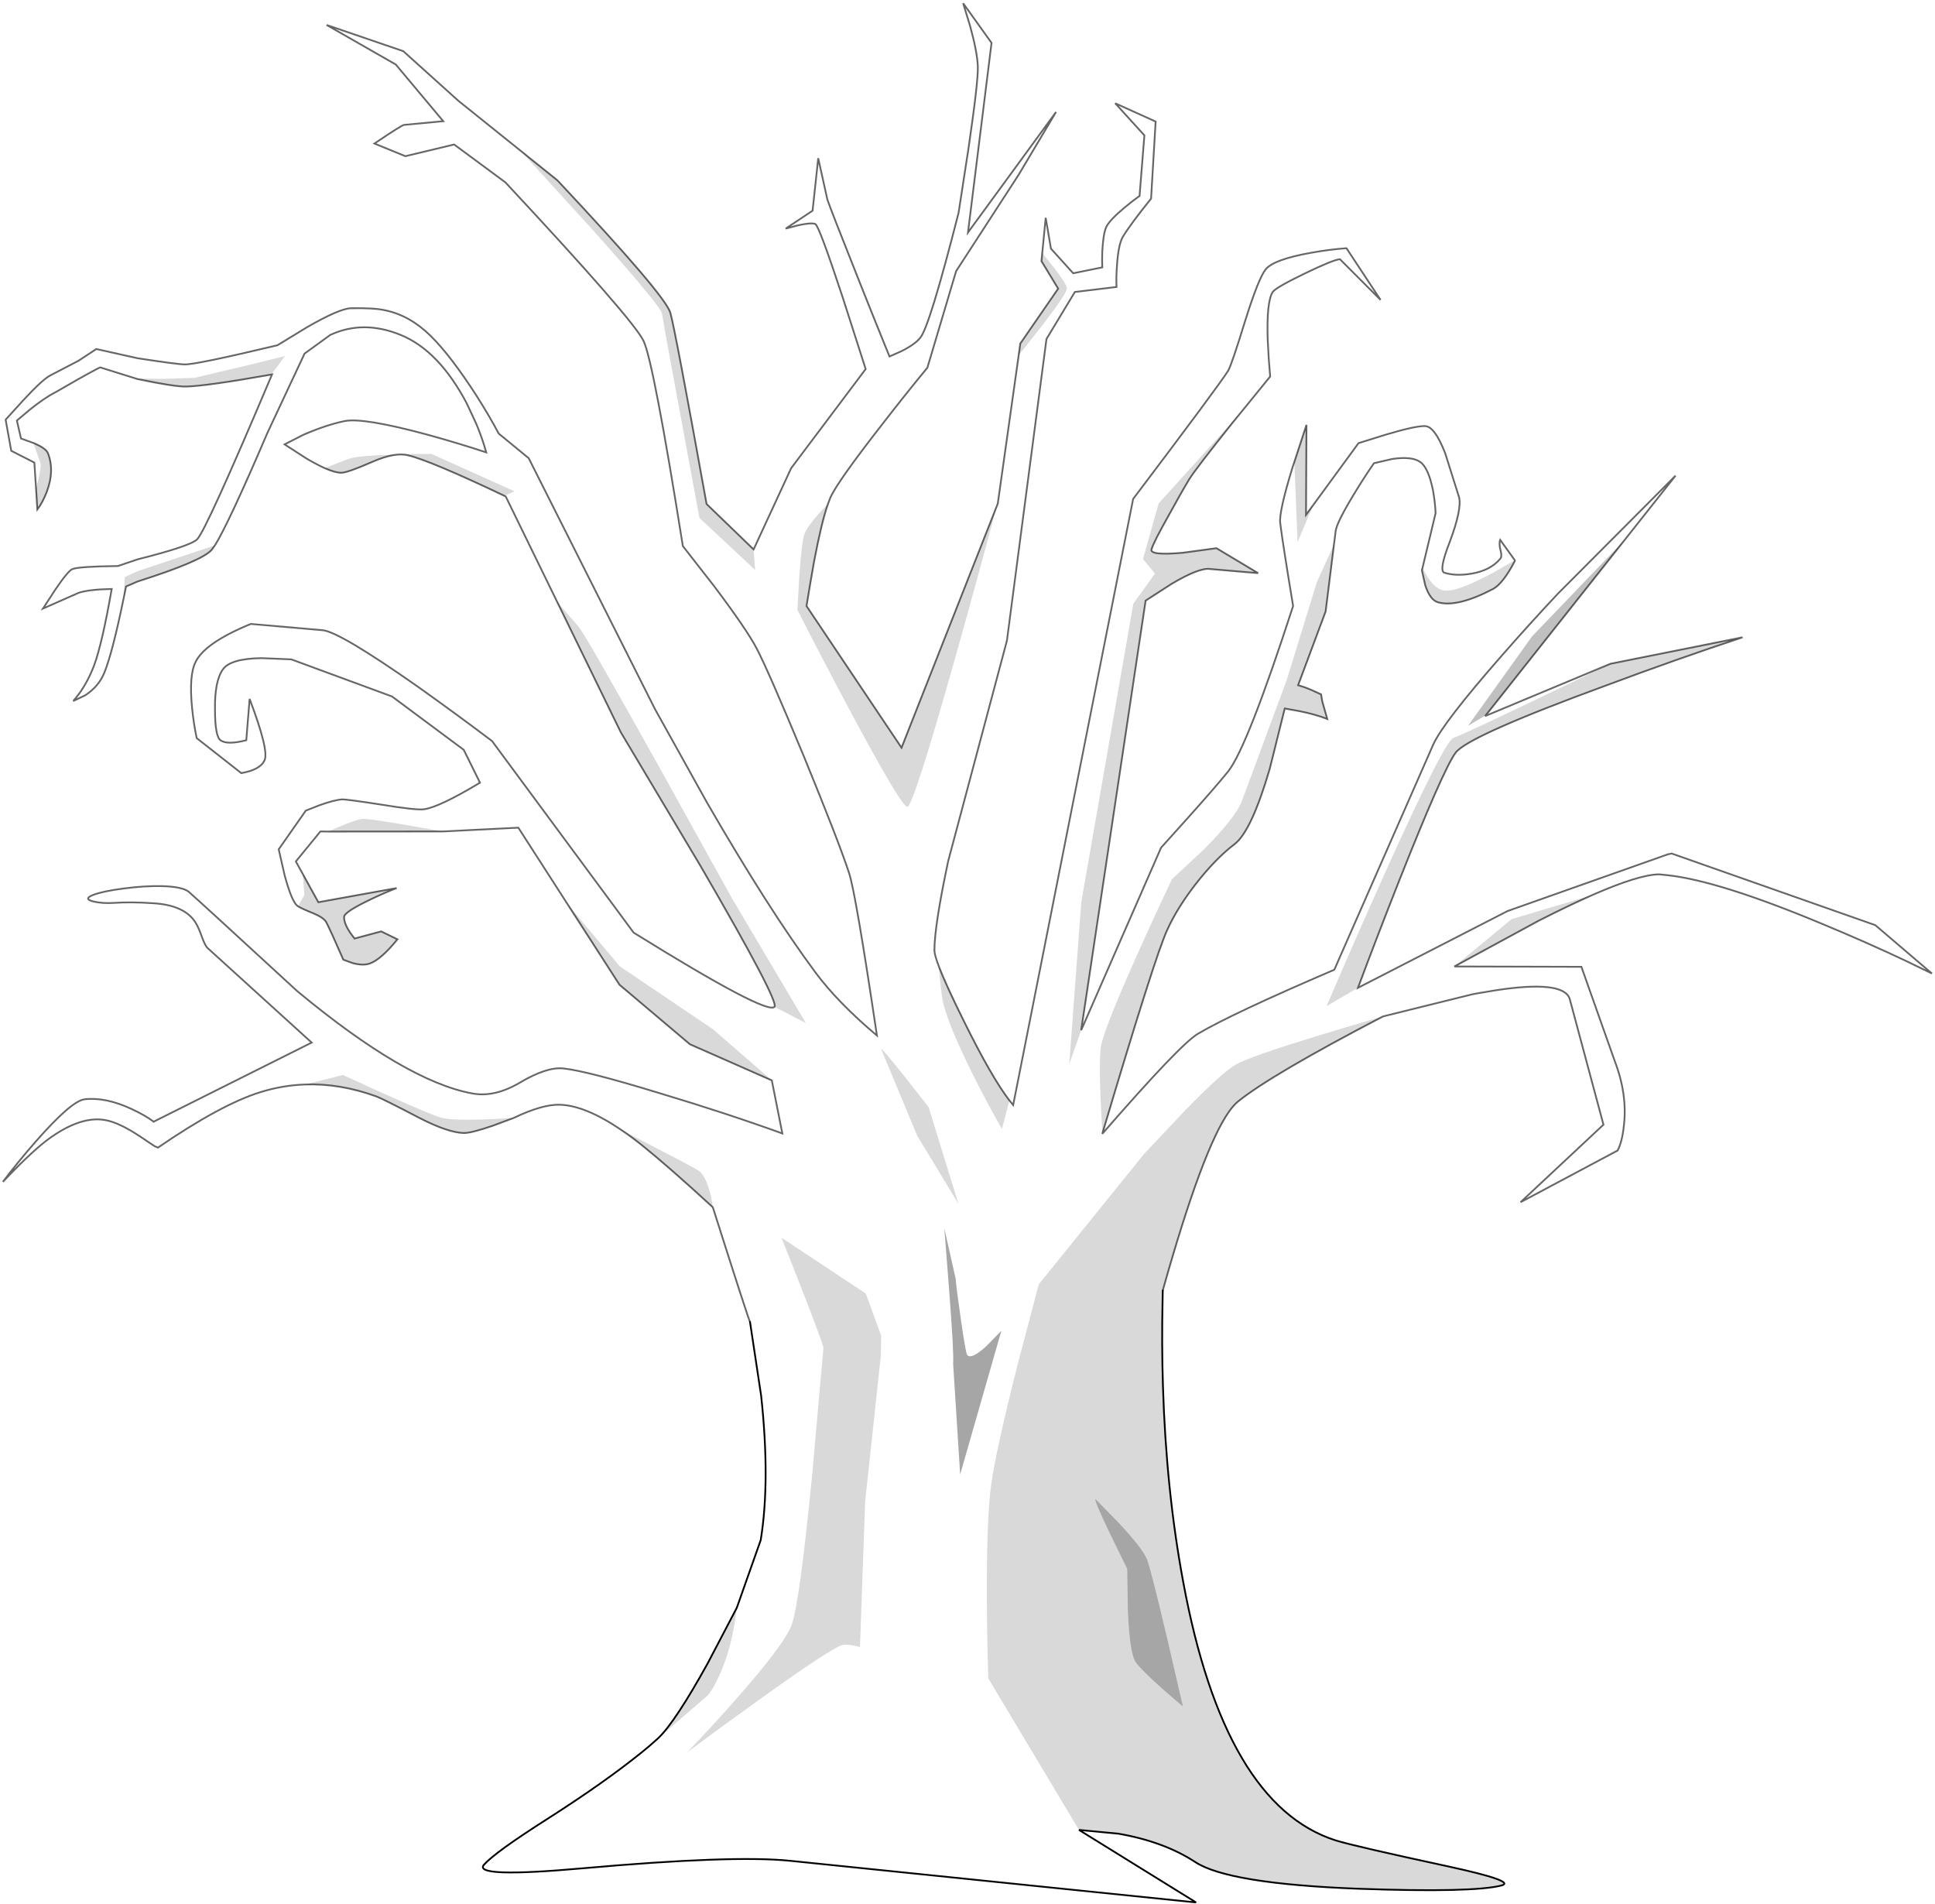 <?xml version="1.0" encoding="UTF-8" standalone="no"?>
<svg xmlns:xlink="http://www.w3.org/1999/xlink" height="1083.0px" width="1100.75px" xmlns="http://www.w3.org/2000/svg">
  <g transform="matrix(1.0, 0.0, 0.0, 1.0, -99.75, 1.85)">
    <path d="M945.1 404.9 L934.85 411.05 971.3 360.15 1024.25 304.95 945.1 404.9" fill="#000000" fill-opacity="0.247" fill-rule="evenodd" stroke="none"/>
    <path d="M661.05 763.75 L669.4 755.15 645.95 836.95 641.95 773.95 Q642.45 767.95 639.65 731.7 L636.95 696.95 643.4 725.6 Q643.65 729.85 646.3 748.35 649.1 767.9 649.95 768.95 652.25 771.8 661.05 763.75 M731.25 870.8 Q721.8 850.95 722.95 850.95 L736.2 864.5 Q749.85 879.2 752.15 885.0 754.45 890.8 763.8 930.5 L772.7 969.0 761.45 959.3 Q749.5 948.65 745.95 943.95 742.4 939.25 741.35 914.45 L740.95 890.6 731.25 870.8" fill="#000000" fill-opacity="0.349" fill-rule="evenodd" stroke="none"/>
    <path d="M872.25 560.1 L854.4 570.5 Q870.4 533.05 887.4 495.25 921.45 419.6 926.6 417.9 931.75 416.2 981.9 392.1 999.15 383.85 1015.9 375.75 L1091.05 360.7 Q1053.15 373.25 1013.8 387.95 934.9 416.85 927.8 426.35 920.7 436.0 895.75 499.0 883.3 530.5 872.25 560.1 M726.85 643.0 L725.85 623.95 Q725.0 603.2 725.85 594.55 726.7 585.95 746.65 541.25 756.65 518.9 766.45 498.3 L784.3 481.65 Q802.85 463.05 806.3 453.6 L831.75 384.9 848.9 329.2 858.6 307.9 853.85 346.0 838.2 387.95 841.3 388.9 Q845.3 390.3 851.25 393.15 L851.95 397.2 854.8 407.15 Q848.15 404.55 838.7 402.65 L830.6 401.2 822.1 435.35 Q811.65 471.15 801.95 478.45 791.05 486.75 779.65 501.45 769.25 514.95 763.8 527.05 757.15 541.05 726.85 643.0 M909.0 321.05 Q914.4 332.8 921.1 334.05 928.0 335.35 949.3 323.85 L961.5 316.9 961.45 317.35 Q954.8 330.1 949.1 333.2 928.75 343.85 917.85 340.8 913.3 339.6 910.5 331.05 L908.6 322.55 909.0 321.05 M846.8 285.45 L837.9 306.55 836.05 260.95 842.95 239.85 842.7 291.0 846.8 285.45 M714.8 584.2 L708.0 603.5 714.85 511.4 744.45 341.6 756.8 324.45 749.95 316.2 758.85 284.55 805.75 232.7 801.45 237.95 Q779.9 264.95 776.35 270.65 771.35 278.95 764.25 291.95 755.95 306.65 754.8 310.7 753.85 314.25 772.55 312.6 L791.75 310.0 815.45 324.2 788.2 321.85 Q782.05 320.9 766.15 330.35 L751.45 339.85 714.8 584.2 M674.0 624.2 L669.7 640.4 Q661.85 626.65 653.65 610.35 637.25 577.65 635.55 564.7 634.4 555.8 633.8 547.85 637.8 558.35 648.15 579.2 663.8 610.9 674.0 624.2 M692.65 142.1 L699.5 150.65 Q706.45 159.65 706.65 162.2 706.85 164.75 693.1 182.7 L679.25 200.2 680.15 193.6 701.7 162.35 692.2 146.7 692.65 142.1 M666.85 285.9 Q655.45 328.65 643.4 371.4 619.3 456.95 615.9 457.1 612.55 457.25 582.6 401.15 567.65 373.15 553.35 345.05 L554.45 325.75 Q555.9 305.65 557.45 301.75 559.0 297.85 565.05 290.9 L570.8 284.7 Q567.2 294.7 562.85 317.55 560.45 331.05 558.55 342.9 L612.6 423.5 666.85 285.9 M528.45 310.7 L529.3 322.35 497.65 292.8 Q477.35 183.6 476.35 176.65 475.75 172.3 435.8 127.7 L395.95 83.95 416.85 100.75 Q478.25 166.15 481.1 176.1 483.9 186.05 501.7 284.85 L528.45 310.7 M120.25 276.0 L121.4 271.5 Q123.4 263.35 122.75 261.7 L118.75 250.15 118.8 250.15 Q126.05 253.2 127.05 256.05 130.9 265.95 126.35 277.95 124.0 284.05 121.0 288.0 L120.25 276.0 M176.6 213.35 L178.05 213.45 191.45 213.7 210.35 213.1 241.0 205.85 261.9 200.7 254.0 211.25 Q217.0 217.8 205.7 218.05 199.35 218.25 178.05 213.8 L176.6 213.35 M170.2 337.95 L170.7 326.5 Q174.4 324.8 178.05 323.05 L222.0 308.4 220.15 310.95 Q214.65 317.3 178.05 328.95 L171.45 331.8 170.2 337.95 M284.55 264.5 Q293.4 260.9 298.35 259.1 303.05 257.4 324.55 256.7 335.3 256.35 345.1 256.35 L392.5 277.65 386.65 280.2 Q344.5 260.15 331.8 257.15 324.45 255.25 311.4 260.95 297.4 267.1 293.85 267.1 290.5 267.1 284.55 264.5 M416.7 340.55 L428.9 354.65 Q432.35 358.55 474.65 434.3 L516.2 509.3 558.15 580.1 540.3 570.95 540.3 570.9 Q543.15 568.05 498.4 491.05 L452.9 414.75 416.7 340.55 M269.25 513.7 L272.9 507.3 272.0 495.35 280.85 511.4 325.4 503.35 Q318.05 506.2 310.7 509.75 295.75 516.85 295.5 519.7 295.3 524.45 301.45 532.05 L316.6 528.0 325.85 532.5 Q316.6 543.9 310.2 546.25 306.2 547.65 300.25 546.0 L295.05 544.1 Q287.7 527.3 285.35 522.8 283.9 520.2 278.2 517.8 271.45 515.1 269.25 513.7 M286.4 471.2 L292.15 468.7 Q302.45 464.4 305.9 464.0 309.35 463.65 339.25 468.95 L351.55 471.15 286.4 471.2 M422.7 512.65 L452.3 547.85 505.25 583.6 538.8 612.75 492.2 592.2 452.15 558.35 422.7 512.65 M273.15 615.1 L294.9 609.7 Q339.6 630.3 349.9 633.75 356.35 635.9 381.6 634.7 L391.9 634.15 380.1 638.55 Q367.7 642.8 363.55 642.7 354.55 642.45 338.4 634.15 317.55 623.25 313.75 621.85 293.0 614.35 273.15 615.1 M452.9 640.75 Q494.45 662.25 497.0 664.0 500.9 666.6 503.55 676.1 504.4 679.15 504.9 682.3 L505.25 684.95 Q480.9 662.55 465.45 650.05 458.9 644.8 452.9 640.75 M518.9 912.75 Q516.4 934.7 509.2 950.7 505.1 959.85 502.0 962.95 L474.3 986.85 Q483.95 977.6 502.4 944.25 L518.9 912.75 M713.55 1039.15 L661.95 952.95 Q661.3 933.2 661.15 909.55 660.9 862.25 663.6 842.7 666.3 823.15 678.75 774.0 L690.65 728.8 750.4 654.8 773.3 630.45 Q795.3 607.85 803.1 603.55 811.15 599.1 849.65 587.3 868.9 581.4 886.55 576.35 823.25 609.3 804.1 624.7 801.65 626.65 798.95 630.45 783.75 651.9 761.2 732.3 L761.1 737.8 Q760.55 762.65 761.3 786.35 763.1 845.7 772.8 897.9 796.25 1024.95 859.55 1045.1 870.2 1048.4 924.0 1060.0 962.15 1068.3 954.1 1070.7 937.75 1074.95 872.35 1072.6 798.4 1069.75 779.65 1057.4 761.9 1045.8 736.05 1041.3 L713.55 1039.15 M927.1 547.95 L943.25 534.6 959.6 521.05 1005.25 507.45 Q992.7 513.0 976.7 521.1 L975.2 521.85 927.1 547.95 M614.5 610.75 L628.0 627.95 644.95 682.95 621.55 644.3 601.0 594.95 Q601.0 593.8 614.5 610.75 M550.6 718.1 L544.3 702.25 592.25 734.0 601.0 757.9 600.85 769.2 591.9 852.3 588.95 935.1 Q582.45 933.3 579.1 933.95 573.4 935.1 531.45 965.2 510.45 980.25 490.6 995.05 503.6 981.6 517.5 965.85 545.35 934.4 549.9 923.0 554.45 911.6 561.75 837.25 L568.15 765.2 Q569.05 765.6 558.3 737.8 L550.6 718.1 M731.25 870.8 L740.95 890.6 741.35 914.45 Q742.4 939.25 745.95 943.95 749.5 948.65 761.45 959.3 L772.7 969.0 763.8 930.5 Q754.45 890.8 752.15 885.0 749.85 879.2 736.2 864.5 L722.95 850.95 Q721.8 850.95 731.25 870.8" fill="#000000" fill-opacity="0.149" fill-rule="evenodd" stroke="none"/>
    <path d="M1015.9 375.75 Q999.15 383.85 981.9 392.1 931.75 416.2 926.6 417.9 921.45 419.6 887.4 495.25 870.4 533.05 854.4 570.5 L872.25 560.1 957.4 516.4 1048.55 484.15 1050.7 483.7 1166.55 524.45 1198.75 551.95 1184.2 544.9 Q1161.95 534.35 1136.4 523.75 1077.85 499.3 1048.55 496.05 L1043.65 495.55 Q1032.35 495.55 1005.25 507.45 L959.6 521.05 943.25 534.6 927.1 547.95 999.35 548.15 1018.3 601.7 Q1025.65 620.9 1023.5 638.65 1022.55 647.7 1019.95 652.65 L964.75 682.05 1011.9 637.95 992.7 566.4 Q989.25 555.6 950.6 561.5 L940.15 563.25 937.25 563.8 886.55 576.35 Q868.9 581.4 849.65 587.3 811.15 599.1 803.1 603.55 795.3 607.85 773.3 630.45 L750.4 654.8 690.65 728.8 678.75 774.0 Q666.3 823.15 663.6 842.7 660.9 862.25 661.15 909.55 661.3 933.2 661.95 952.95 L713.55 1039.15 780.15 1080.4 549.1 1056.7 Q516.4 1053.4 431.55 1060.95 368.05 1066.65 375.15 1058.85 381.55 1051.7 411.65 1032.55 443.65 1012.1 464.75 995.05 L469.0 991.55 474.3 986.85 502.0 962.95 Q505.1 959.85 509.2 950.7 516.4 934.7 518.9 912.75 L532.5 874.25 Q537.95 840.6 532.75 792.25 L526.4 750.15 Q525.55 748.8 505.25 684.95 L504.9 682.3 Q504.4 679.15 503.55 676.1 500.9 666.6 497.0 664.0 494.45 662.25 452.9 640.75 432.5 626.95 418.05 626.6 408.2 626.35 391.9 634.15 L381.6 634.7 Q356.35 635.9 349.9 633.75 339.6 630.3 294.9 609.7 L273.15 615.1 Q260.35 615.55 247.9 619.45 225.6 626.35 189.6 651.0 L187.65 650.15 Q177.8 643.45 173.75 641.1 166.4 636.85 160.65 635.55 147.8 632.65 131.3 643.4 120.7 650.0 101.4 670.45 109.8 659.3 120.0 647.65 140.5 624.25 147.95 623.5 159.9 622.15 174.75 629.1 182.2 632.55 187.25 636.3 L187.65 636.0 277.05 591.25 217.55 537.2 Q216.2 535.55 214.45 530.7 212.55 525.35 210.85 522.75 204.6 513.1 187.2 512.0 174.2 511.1 164.35 511.8 157.95 512.2 152.75 510.95 146.9 509.5 152.9 507.2 158.45 505.1 170.05 503.6 182.2 502.0 192.15 502.25 203.7 502.6 207.15 505.5 212.1 509.75 268.75 561.9 330.6 613.3 368.5 620.2 381.05 622.55 395.55 614.0 410.7 605.0 420.15 605.95 433.7 607.4 474.7 619.95 512.6 631.3 544.8 642.95 L538.8 612.75 505.25 583.6 452.3 547.85 422.7 512.65 394.6 469.0 351.55 471.15 339.25 468.95 Q309.35 463.65 305.9 464.0 302.45 464.4 292.15 468.7 L286.4 471.2 282.0 471.15 268.05 488.2 272.0 495.35 272.9 507.3 269.25 513.7 269.0 513.55 Q265.65 510.95 261.65 496.0 L258.3 481.3 273.7 459.3 281.55 456.2 Q290.3 453.1 294.55 452.9 297.4 452.9 317.1 455.95 336.05 459.05 340.8 458.55 349.55 457.4 372.8 443.4 L363.55 424.7 322.75 394.35 265.45 373.25 248.6 372.55 Q230.85 372.8 226.55 378.95 221.8 385.6 222.05 401.7 222.05 416.85 225.15 419.25 228.95 422.05 239.85 419.25 L241.75 395.75 Q252.85 425.15 250.25 430.6 247.9 436.05 237.0 437.95 L211.65 418.05 Q209.95 410.2 209.0 400.75 207.15 382.0 211.15 374.45 214.95 366.85 229.15 359.25 236.3 355.5 242.45 353.1 L283.2 356.65 Q292.7 357.4 337.25 388.65 359.25 404.3 379.65 419.7 L460.2 528.7 Q535.6 575.5 540.3 570.95 L558.15 580.1 516.2 509.3 474.65 434.3 Q432.35 358.55 428.9 354.65 L416.7 340.55 387.45 280.6 386.65 280.2 392.5 277.65 345.1 256.35 Q335.3 256.35 324.55 256.7 303.05 257.4 298.35 259.1 293.4 260.9 284.55 264.5 280.1 262.5 274.2 259.05 L261.65 250.95 272.3 245.5 Q285.35 239.85 295.75 237.7 306.2 235.55 342.45 245.3 360.45 250.25 376.35 255.5 L376.2 254.95 Q374.1 247.45 370.75 239.4 L365.2 227.5 Q349.55 197.9 328.2 188.9 306.65 179.9 287.7 188.65 L273.0 199.3 251.9 244.35 Q229.6 296.4 222.0 308.4 L178.05 323.05 Q174.4 324.8 170.7 326.5 L170.2 337.95 Q163.75 369.4 159.1 380.85 155.9 388.65 148.3 393.65 L141.4 396.95 Q148.8 388.65 153.4 376.35 157.95 363.8 163.3 333.2 150.5 333.45 144.6 335.35 L124.2 344.35 131.3 333.45 Q138.7 322.55 141.05 321.85 144.95 320.4 166.85 320.15 L178.05 316.35 Q207.85 308.85 211.85 305.0 216.85 300.25 254.5 211.15 L254.0 211.25 261.9 200.7 241.0 205.85 210.35 213.1 191.45 213.7 178.05 213.45 176.6 213.35 156.75 207.15 Q156.55 207.1 150.5 210.4 147.45 212.1 144.45 213.75 L131.3 221.3 Q125.0 224.5 116.6 231.3 L109.35 237.4 111.7 247.6 118.75 250.15 122.75 261.7 Q123.4 263.35 121.4 271.5 L120.25 276.0 119.3 261.3 106.15 254.6 102.95 236.9 112.9 225.95 Q123.65 214.3 128.2 211.8 L144.45 203.35 154.55 196.7 178.05 201.95 Q201.0 205.45 204.75 205.45 210.9 205.7 257.6 194.55 L274.65 184.15 Q292.9 173.7 299.3 173.5 312.6 173.25 318.75 174.65 332.75 177.5 344.6 189.1 356.2 200.5 371.1 223.7 378.45 235.35 383.45 244.8 L400.5 258.8 472.3 401.45 501.95 454.75 Q537.0 515.45 563.55 551.25 576.35 568.5 598.6 587.25 586.55 506.2 582.75 494.8 577.05 477.3 557.15 428.7 537.0 380.15 530.35 367.35 524.7 356.45 505.95 331.55 L488.2 308.8 Q471.6 204.55 465.9 192.2 460.2 180.1 387.25 101.9 L358.1 80.35 330.35 87.0 312.75 79.8 Q328.7 69.05 329.65 69.2 L351.9 67.1 324.9 34.85 285.55 12.35 329.15 27.25 360.45 55.45 395.95 83.95 435.8 127.7 Q475.75 172.3 476.35 176.65 477.35 183.6 497.65 292.8 L529.3 322.35 528.45 310.7 549.8 264.5 592.2 208.1 579.2 167.55 Q565.7 126.55 563.55 125.6 561.4 124.65 553.85 126.3 L546.7 128.2 562.0 118.0 565.2 88.15 570.4 111.65 Q571.85 116.15 588.9 159.05 597.45 180.6 605.75 200.95 L612.6 197.9 Q620.2 194.1 623.25 190.3 628.5 184.15 645.05 119.2 L650.7 82.5 Q656.3 44.15 656.0 36.0 655.7 27.85 651.65 13.1 L647.65 0.0 663.8 22.55 650.4 130.4 700.5 61.85 679.2 97.6 643.65 152.4 627.3 207.35 Q614.95 222.3 601.95 239.1 575.85 272.55 572.1 281.3 L570.8 284.7 565.05 290.9 Q559.0 297.85 557.45 301.75 555.9 305.65 554.45 325.75 L553.35 345.05 Q567.65 373.15 582.6 401.15 612.55 457.25 615.9 457.1 619.3 456.95 643.4 371.4 655.45 328.65 666.85 285.9 L667.35 284.6 679.25 200.2 693.1 182.7 Q706.85 164.75 706.65 162.2 706.45 159.65 699.5 150.65 L692.65 142.1 694.6 122.05 697.6 139.6 710.25 153.6 726.8 150.25 Q726.6 146.25 726.8 141.25 727.3 131.55 728.95 127.5 730.75 123.5 739.55 116.15 743.95 112.5 748.0 109.6 L750.75 75.15 734.15 56.9 757.15 67.3 754.55 111.15 Q742.7 125.85 738.45 132.95 735.85 137.45 735.1 150.0 734.65 156.2 734.9 161.4 L711.2 164.25 695.05 191.0 672.55 362.6 639.15 487.95 Q631.3 524.9 631.3 538.9 631.4 541.5 633.8 547.85 634.4 555.8 635.55 564.7 637.25 577.65 653.65 610.35 661.85 626.65 669.7 640.4 L674.0 624.2 676.1 626.8 744.35 282.0 Q793.4 217.1 798.4 209.05 800.3 205.95 808.1 180.6 815.7 156.4 819.7 151.45 824.2 145.75 845.55 141.95 856.0 140.05 865.7 139.35 L885.1 168.75 862.0 145.6 Q858.05 145.95 841.85 153.8 825.5 161.7 823.75 164.25 820.2 169.7 820.9 191.5 821.4 202.65 822.3 212.35 L805.75 232.7 758.85 284.55 749.95 316.2 756.8 324.45 744.45 341.6 714.85 511.4 708.0 603.5 714.8 584.2 760.25 480.35 775.15 463.8 Q791.5 445.55 798.4 437.0 809.3 423.25 835.35 342.9 829.2 305.7 828.0 295.55 827.3 289.15 835.1 263.75 L836.05 260.95 837.9 306.55 846.8 285.45 872.55 250.25 888.45 245.3 Q905.25 240.3 910.5 240.55 915.95 240.8 921.85 255.95 L929.7 280.85 Q931.55 287.45 924.45 306.45 918.05 322.8 921.4 323.95 927.9 326.0 936.75 324.5 947.6 322.7 953.2 316.0 954.3 314.7 953.35 311.25 952.35 307.35 953.15 305.25 L961.5 316.9 949.3 323.85 Q928.0 335.35 921.1 334.05 914.4 332.8 909.0 321.05 L916.4 290.1 Q916.15 284.15 915.0 277.5 912.4 264.25 907.65 260.95 902.9 257.6 891.75 259.25 L881.35 261.65 Q876.1 269.2 870.9 277.75 860.25 295.05 859.55 300.25 L858.6 307.9 848.9 329.2 831.75 384.9 806.3 453.6 Q802.85 463.05 784.3 481.65 L766.45 498.3 Q756.65 518.9 746.65 541.25 726.7 585.95 725.85 594.55 725.0 603.2 725.85 623.95 L726.85 643.0 726.8 643.15 Q770.9 592.45 781.1 586.3 800.3 574.9 858.8 549.8 L915.0 421.85 Q920.45 409.5 953.85 371.35 970.65 352.15 986.3 335.55 L1052.9 268.75 1024.25 304.95 971.3 360.15 934.85 411.05 945.1 404.9 944.6 405.5 1015.9 375.75 M661.05 763.75 Q652.25 771.8 649.95 768.95 649.1 767.9 646.3 748.35 643.65 729.85 643.4 725.6 L636.95 696.95 639.65 731.7 Q642.45 767.95 641.95 773.95 L645.95 836.95 669.4 755.15 661.05 763.75 M614.5 610.75 Q601.0 593.8 601.0 594.95 L621.55 644.3 644.95 682.95 628.0 627.95 614.5 610.75 M550.6 718.1 L558.3 737.8 Q569.05 765.6 568.15 765.2 L561.75 837.25 Q554.45 911.6 549.9 923.0 545.35 934.4 517.5 965.85 503.6 981.6 490.6 995.05 510.45 980.25 531.45 965.2 573.4 935.1 579.1 933.95 582.45 933.3 588.95 935.1 L591.9 852.3 600.85 769.2 601.0 757.9 592.25 734.0 544.3 702.25 550.6 718.1" fill="#ffffff" fill-opacity="0.0" fill-rule="evenodd" stroke="none"/>
    <path d="M1015.9 375.75 L944.6 405.5 945.1 404.9 1024.25 304.95 1052.9 268.75 986.3 335.55 Q970.65 352.15 953.85 371.35 920.45 409.5 915.0 421.85 L858.8 549.8 Q800.3 574.9 781.1 586.3 770.9 592.45 726.8 643.15 L726.85 643.0 Q757.15 541.05 763.8 527.05 769.25 514.95 779.65 501.45 791.05 486.75 801.95 478.45 811.65 471.15 822.1 435.35 L830.6 401.2 838.7 402.65 Q848.15 404.55 854.8 407.15 L851.95 397.2 851.25 393.15 Q845.3 390.3 841.3 388.9 L838.2 387.95 853.85 346.0 858.6 307.9 859.55 300.25 Q860.25 295.05 870.9 277.75 876.1 269.2 881.35 261.65 L891.75 259.25 Q902.9 257.6 907.65 260.95 912.4 264.25 915.0 277.5 916.15 284.15 916.4 290.1 L909.0 321.05 908.6 322.55 910.5 331.05 Q913.3 339.6 917.85 340.8 928.75 343.85 949.1 333.2 954.8 330.1 961.45 317.35 L961.5 316.9 953.15 305.25 Q952.35 307.35 953.35 311.25 954.3 314.7 953.2 316.0 947.6 322.7 936.75 324.5 927.9 326.0 921.4 323.95 918.05 322.8 924.45 306.45 931.55 287.45 929.7 280.85 L921.85 255.95 Q915.95 240.8 910.5 240.55 905.25 240.3 888.45 245.3 L872.55 250.25 846.8 285.45 842.7 291.0 842.95 239.85 836.05 260.95 835.1 263.75 Q827.3 289.15 828.0 295.55 829.2 305.7 835.35 342.9 809.3 423.25 798.4 437.0 791.5 445.55 775.15 463.8 L760.25 480.35 714.8 584.2 751.45 339.85 766.15 330.35 Q782.05 320.9 788.2 321.85 L815.45 324.2 791.75 310.0 772.55 312.6 Q753.85 314.25 754.8 310.7 755.95 306.65 764.25 291.95 771.35 278.95 776.35 270.65 779.9 264.95 801.45 237.95 L805.75 232.7 822.3 212.35 Q821.4 202.65 820.9 191.5 820.2 169.7 823.75 164.25 825.5 161.7 841.85 153.8 858.05 145.95 862.0 145.6 L885.1 168.75 865.7 139.35 Q856.0 140.05 845.55 141.95 824.2 145.75 819.7 151.45 815.7 156.4 808.1 180.6 800.3 205.95 798.4 209.05 793.4 217.1 744.35 282.0 L676.1 626.8 674.0 624.2 Q663.8 610.9 648.15 579.2 637.8 558.35 633.8 547.85 631.4 541.5 631.3 538.9 631.3 524.9 639.15 487.95 L672.55 362.6 695.05 191.0 711.2 164.25 734.9 161.4 Q734.65 156.2 735.1 150.0 735.85 137.45 738.45 132.95 742.7 125.85 754.55 111.15 L757.15 67.3 734.15 56.9 750.75 75.15 748.0 109.6 Q743.95 112.5 739.55 116.15 730.75 123.5 728.95 127.5 727.3 131.55 726.8 141.25 726.6 146.25 726.8 150.25 L710.25 153.6 697.6 139.6 694.6 122.05 692.65 142.1 692.2 146.7 701.7 162.35 680.15 193.6 679.25 200.2 667.35 284.6 666.85 285.9 612.6 423.5 558.55 342.9 Q560.45 331.05 562.85 317.55 567.2 294.7 570.8 284.7 L572.1 281.3 Q575.85 272.55 601.95 239.1 614.95 222.3 627.3 207.35 L643.65 152.4 679.2 97.6 700.5 61.85 650.4 130.4 663.8 22.55 647.65 0.0 651.65 13.1 Q655.7 27.85 656.0 36.0 656.3 44.15 650.7 82.5 L645.05 119.2 Q628.5 184.15 623.25 190.3 620.2 194.1 612.6 197.9 L605.75 200.95 Q597.45 180.6 588.9 159.05 571.85 116.15 570.4 111.65 L565.2 88.15 562.0 118.0 546.7 128.2 553.85 126.3 Q561.4 124.65 563.55 125.6 565.7 126.55 579.2 167.55 L592.2 208.1 549.8 264.5 528.45 310.7 501.7 284.85 Q483.9 186.05 481.1 176.1 478.25 166.15 416.85 100.75 L395.95 83.95 360.45 55.45 329.15 27.25 285.55 12.35 324.9 34.85 351.9 67.1 329.65 69.2 Q328.7 69.05 312.75 79.8 L330.35 87.0 358.1 80.35 387.25 101.9 Q460.2 180.1 465.9 192.2 471.6 204.55 488.2 308.8 L505.95 331.55 Q524.7 356.45 530.35 367.35 537.0 380.15 557.15 428.7 577.05 477.3 582.75 494.8 586.55 506.2 598.6 587.25 576.35 568.5 563.55 551.25 537.0 515.45 501.95 454.75 L472.3 401.45 400.5 258.8 383.45 244.8 Q378.45 235.35 371.1 223.7 356.2 200.5 344.6 189.1 332.75 177.5 318.75 174.65 312.6 173.25 299.3 173.5 292.9 173.7 274.65 184.15 L257.6 194.55 Q210.9 205.7 204.75 205.45 201.0 205.45 178.05 201.95 L154.55 196.7 144.45 203.35 128.2 211.8 Q123.65 214.3 112.9 225.95 L102.95 236.9 106.15 254.6 119.3 261.3 120.25 276.0 121.0 288.0 Q124.0 284.05 126.35 277.95 130.9 265.95 127.05 256.05 126.05 253.2 118.8 250.15 L118.75 250.15 111.7 247.6 109.35 237.4 116.6 231.3 Q125.0 224.5 131.3 221.3 L144.45 213.75 Q147.45 212.1 150.5 210.4 156.55 207.1 156.75 207.15 L176.6 213.35 178.05 213.8 Q199.35 218.25 205.7 218.05 217.0 217.8 254.0 211.25 L254.5 211.15 Q216.85 300.25 211.85 305.0 207.85 308.85 178.05 316.35 L166.85 320.15 Q144.95 320.4 141.05 321.85 138.7 322.55 131.3 333.45 L124.2 344.35 144.6 335.35 Q150.5 333.45 163.3 333.2 157.95 363.8 153.4 376.35 148.8 388.65 141.4 396.95 L148.3 393.65 Q155.9 388.65 159.1 380.85 163.75 369.4 170.2 337.95 L171.45 331.8 178.05 328.95 Q214.65 317.3 220.15 310.95 L222.0 308.4 Q229.6 296.4 251.9 244.35 L273.0 199.3 287.7 188.65 Q306.65 179.9 328.2 188.9 349.55 197.9 365.2 227.5 L370.75 239.4 Q374.1 247.45 376.2 254.95 L376.35 255.5 Q360.45 250.25 342.45 245.3 306.2 235.55 295.75 237.7 285.35 239.85 272.3 245.5 L261.65 250.95 274.2 259.05 Q280.1 262.5 284.55 264.5 290.5 267.1 293.85 267.1 297.4 267.1 311.4 260.95 324.45 255.25 331.8 257.15 344.5 260.15 386.65 280.2 L387.45 280.6 416.7 340.55 452.9 414.75 498.4 491.05 Q543.15 568.05 540.3 570.9 L540.3 570.95 Q535.6 575.5 460.2 528.7 L379.65 419.7 Q359.25 404.3 337.25 388.65 292.7 357.4 283.2 356.65 L242.45 353.1 Q236.3 355.5 229.15 359.25 214.95 366.85 211.15 374.45 207.15 382.0 209.0 400.75 209.95 410.2 211.65 418.05 L237.0 437.95 Q247.9 436.05 250.25 430.6 252.85 425.15 241.75 395.75 L239.85 419.25 Q228.95 422.05 225.15 419.25 222.05 416.85 222.05 401.7 221.8 385.6 226.55 378.95 230.85 372.8 248.6 372.55 L265.45 373.25 322.75 394.35 363.55 424.7 372.8 443.4 Q349.55 457.4 340.8 458.55 336.05 459.05 317.1 455.95 297.4 452.9 294.55 452.9 290.3 453.1 281.55 456.2 L273.7 459.3 258.3 481.3 261.65 496.0 Q265.65 510.95 269.0 513.55 L269.25 513.7 Q271.45 515.1 278.2 517.8 283.9 520.2 285.35 522.8 287.7 527.3 295.05 544.1 L300.25 546.0 Q306.2 547.65 310.2 546.25 316.6 543.9 325.85 532.5 L316.6 528.0 301.45 532.05 Q295.3 524.45 295.5 519.7 295.75 516.85 310.7 509.75 318.05 506.2 325.4 503.35 L280.85 511.4 272.0 495.35 268.05 488.2 282.0 471.15 286.4 471.2 351.55 471.15 394.6 469.0 422.7 512.65 452.15 558.35 492.2 592.2 538.8 612.75 544.8 642.95 Q512.6 631.3 474.7 619.95 433.7 607.4 420.15 605.95 410.7 605.0 395.55 614.0 381.05 622.55 368.5 620.2 330.6 613.3 268.75 561.9 212.1 509.75 207.15 505.5 203.7 502.6 192.15 502.25 182.2 502.0 170.05 503.6 158.45 505.1 152.9 507.2 146.9 509.5 152.75 510.95 157.95 512.2 164.35 511.8 174.2 511.1 187.2 512.0 204.6 513.1 210.85 522.75 212.55 525.35 214.45 530.7 216.2 535.55 217.55 537.2 L277.05 591.25 187.65 636.0 187.25 636.3 Q182.2 632.55 174.75 629.1 159.9 622.15 147.95 623.5 140.5 624.25 120.0 647.65 109.8 659.3 101.4 670.45 120.7 650.0 131.3 643.4 147.8 632.65 160.65 635.55 166.4 636.85 173.75 641.1 177.8 643.45 187.65 650.15 L189.6 651.0 Q225.6 626.35 247.9 619.45 260.35 615.55 273.15 615.1 293.0 614.35 313.75 621.85 317.55 623.25 338.4 634.15 354.55 642.45 363.55 642.7 367.7 642.8 380.1 638.55 L391.9 634.15 Q408.2 626.35 418.05 626.6 432.5 626.95 452.9 640.75 458.9 644.8 465.45 650.05 480.9 662.55 505.25 684.95 525.55 748.8 526.4 750.15 M886.55 576.35 L937.25 563.8 940.15 563.25 950.6 561.5 Q989.25 555.6 992.7 566.4 L1011.9 637.95 964.75 682.05 1019.95 652.65 Q1022.55 647.7 1023.5 638.65 1025.65 620.9 1018.3 601.7 L999.35 548.15 927.1 547.95 975.2 521.85 976.7 521.1 Q992.7 513.0 1005.25 507.45 1032.35 495.55 1043.65 495.55 L1048.55 496.05 Q1077.85 499.3 1136.4 523.75 1161.95 534.35 1184.2 544.9 L1198.75 551.95 1166.55 524.45 1050.7 483.7 1048.55 484.15 957.4 516.4 872.25 560.1 Q883.3 530.5 895.75 499.0 920.7 436.0 927.8 426.35 934.9 416.85 1013.8 387.95 1053.15 373.25 1091.05 360.7 L1015.9 375.75 M761.2 732.3 Q783.75 651.9 798.95 630.45 801.65 626.65 804.1 624.7 823.25 609.3 886.55 576.35" fill="none" stroke="#000000" stroke-linecap="round" stroke-linejoin="miter-clip" stroke-miterlimit="4.0" stroke-opacity="0.6" stroke-width="1.0"/>
    <path d="M526.4 750.15 L532.75 792.25 Q537.95 840.6 532.5 874.25 L518.9 912.75 502.4 944.25 Q483.95 977.6 474.3 986.85 L469.0 991.55 464.75 995.05 Q443.65 1012.1 411.65 1032.55 381.55 1051.7 375.15 1058.85 368.05 1066.65 431.55 1060.95 516.4 1053.4 549.1 1056.7 L780.15 1080.4 713.55 1039.15 736.05 1041.3 Q761.9 1045.8 779.65 1057.4 798.4 1069.75 872.35 1072.6 937.75 1074.95 954.1 1070.7 962.15 1068.3 924.0 1060.0 870.2 1048.4 859.55 1045.1 796.25 1024.95 772.8 897.9 763.1 845.7 761.3 786.35 760.55 762.65 761.1 737.8 L761.2 732.3" fill="none" stroke="#000000" stroke-linecap="round" stroke-linejoin="miter-clip" stroke-miterlimit="4.0" stroke-width="1.0"/>
  </g>
</svg>
